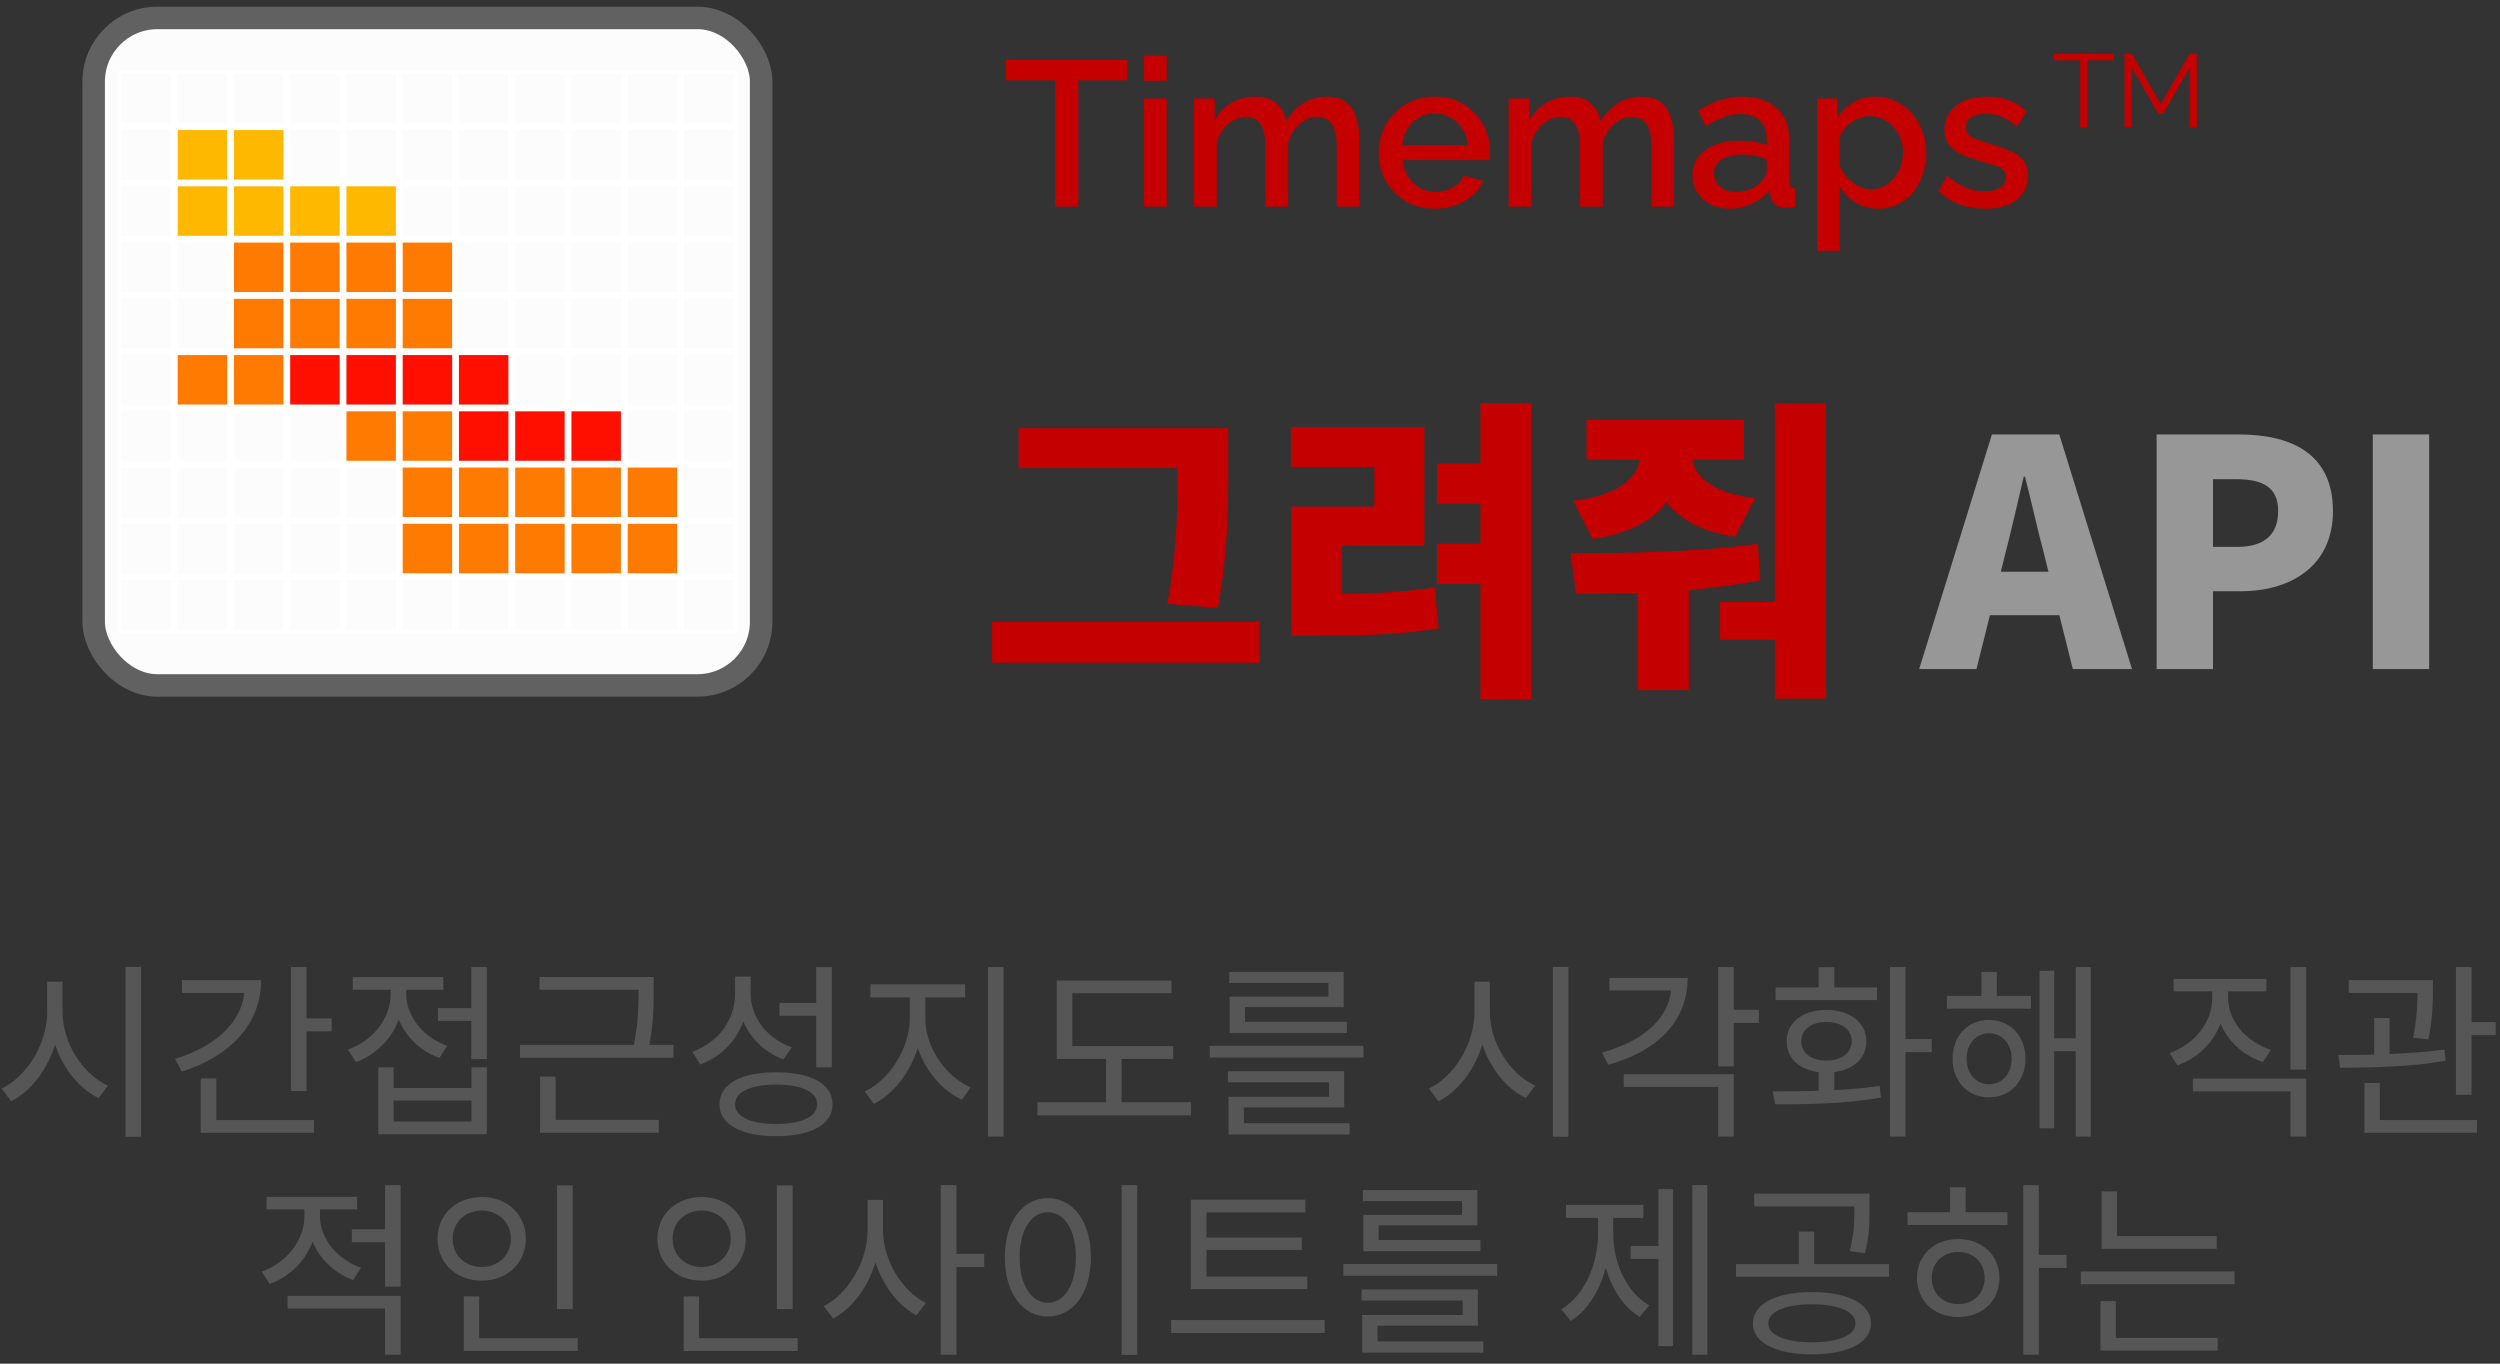 <svg width="275" height="150" viewBox="0 0 275 150" fill="none" xmlns="http://www.w3.org/2000/svg">
<rect x="0" y="0" width="275" height="150" fill="#333333" stroke="none"/>
<path d="M112.042 47.1V51.498H132.442V47.1H112.042ZM109.132 68.4V72.903H138.538V68.4H109.132ZM129.533 47.1V51.291C129.533 55.897 129.533 60.4 128.39 66.426L133.966 66.876C135.109 60.4 135.109 56.07 135.109 51.291V47.1H129.533ZM162.849 44.329V76.955H168.425V44.329H162.849ZM158.069 50.979V55.412H163.611V50.979H158.069ZM142.033 65.353V69.924H144.7C149.514 69.924 153.671 69.855 158.243 69.128L157.827 64.625C153.29 65.283 149.376 65.353 144.7 65.353H142.033ZM141.999 46.961V51.36H151.177V55.724H142.033V66.357H147.575V60.053H156.684V46.961H141.999ZM158.069 59.811V64.244H163.611V59.811H158.069ZM180.407 48.312V50.044C180.407 52.156 178.606 54.408 173.064 55.1L175.177 59.291C182.138 58.287 184.944 54.546 184.944 50.044V48.312H180.407ZM181.653 48.312V50.044C181.653 54.373 184.286 58.079 190.867 59.049L193.049 54.823C187.888 54.165 186.121 52.053 186.121 50.044V48.312H181.653ZM174.519 46.199V50.563H191.836V46.199H174.519ZM180.164 62.789V75.916H185.775V62.789H180.164ZM195.231 44.363V76.851H200.842V44.363H195.231ZM173.376 65.318C179.09 65.318 186.606 65.214 193.637 63.828L193.36 59.811C186.468 60.781 178.502 60.85 172.752 60.85L173.376 65.318ZM189.204 66.218V70.375H196.235V66.218H189.204Z" fill="#C50000"/>
<path d="M211.109 73.596H217.412L220.634 60.711C221.292 58.148 221.984 55.135 222.608 52.433H222.746C223.439 55.066 224.097 58.148 224.79 60.711L228.011 73.596H234.522L226.522 47.792H219.11L211.109 73.596ZM216.547 67.673H229.015V62.893H216.547V67.673ZM237.229 73.596H243.429V65.041H246.442C251.915 65.041 256.625 62.339 256.625 56.209C256.625 49.836 251.949 47.792 246.304 47.792H237.229V73.596ZM243.429 60.157V52.711H245.957C248.936 52.711 250.599 53.611 250.599 56.209C250.599 58.737 249.144 60.157 246.131 60.157H243.429ZM261.007 73.596H267.207V47.792H261.007V73.596Z" fill="#979797"/>
<path d="M123.987 8.837H118.619V22.734H116.049V8.837H110.658V6.585H123.987V8.837ZM125.834 22.734V10.838H128.336V22.734H125.834ZM125.834 8.882V6.13H128.336V8.882H125.834ZM149.539 22.734H147.037V16.07C147.037 14.963 146.855 14.152 146.491 13.636C146.127 13.12 145.596 12.863 144.899 12.863C144.201 12.863 143.549 13.128 142.943 13.659C142.351 14.174 141.934 14.849 141.692 15.683V22.734H139.19V16.07C139.19 14.963 139.008 14.152 138.644 13.636C138.28 13.12 137.757 12.863 137.074 12.863C136.377 12.863 135.725 13.12 135.118 13.636C134.527 14.152 134.102 14.826 133.845 15.66V22.734H131.343V10.838H133.617V13.227C134.087 12.393 134.701 11.756 135.46 11.316C136.233 10.861 137.112 10.634 138.098 10.634C139.084 10.634 139.857 10.891 140.418 11.407C140.994 11.922 141.351 12.567 141.487 13.34C142.003 12.461 142.632 11.794 143.375 11.339C144.133 10.869 144.997 10.634 145.968 10.634C146.665 10.634 147.249 10.762 147.719 11.02C148.189 11.278 148.553 11.634 148.811 12.089C149.069 12.529 149.251 13.045 149.357 13.636C149.478 14.212 149.539 14.826 149.539 15.478V22.734ZM157.812 22.962C156.887 22.962 156.046 22.802 155.288 22.484C154.545 22.15 153.9 21.703 153.354 21.142C152.809 20.566 152.384 19.914 152.081 19.186C151.793 18.443 151.649 17.654 151.649 16.82C151.649 15.698 151.906 14.675 152.422 13.75C152.937 12.81 153.658 12.059 154.583 11.498C155.508 10.922 156.592 10.634 157.835 10.634C159.079 10.634 160.148 10.922 161.042 11.498C161.952 12.059 162.657 12.802 163.158 13.727C163.658 14.652 163.908 15.645 163.908 16.707C163.908 16.889 163.901 17.063 163.885 17.23C163.87 17.381 163.855 17.51 163.84 17.616H154.31C154.355 18.314 154.545 18.928 154.878 19.459C155.227 19.974 155.667 20.384 156.198 20.687C156.728 20.975 157.297 21.119 157.903 21.119C158.571 21.119 159.2 20.952 159.791 20.619C160.398 20.285 160.807 19.845 161.02 19.299L163.158 19.914C162.9 20.49 162.506 21.013 161.975 21.483C161.459 21.938 160.845 22.302 160.132 22.575C159.42 22.833 158.646 22.962 157.812 22.962ZM154.241 15.956H161.429C161.383 15.274 161.186 14.675 160.838 14.159C160.504 13.628 160.072 13.219 159.541 12.931C159.026 12.628 158.449 12.476 157.812 12.476C157.191 12.476 156.615 12.628 156.084 12.931C155.568 13.219 155.144 13.628 154.81 14.159C154.477 14.675 154.287 15.274 154.241 15.956ZM184.145 22.734H181.643V16.07C181.643 14.963 181.461 14.152 181.097 13.636C180.733 13.12 180.203 12.863 179.505 12.863C178.808 12.863 178.156 13.128 177.549 13.659C176.958 14.174 176.541 14.849 176.298 15.683V22.734H173.796V16.07C173.796 14.963 173.614 14.152 173.25 13.636C172.886 13.12 172.363 12.863 171.681 12.863C170.983 12.863 170.331 13.12 169.725 13.636C169.133 14.152 168.709 14.826 168.451 15.66V22.734H165.949V10.838H168.223V13.227C168.694 12.393 169.308 11.756 170.066 11.316C170.839 10.861 171.719 10.634 172.704 10.634C173.69 10.634 174.463 10.891 175.024 11.407C175.6 11.922 175.957 12.567 176.093 13.34C176.609 12.461 177.238 11.794 177.981 11.339C178.739 10.869 179.604 10.634 180.574 10.634C181.272 10.634 181.855 10.762 182.325 11.02C182.796 11.278 183.159 11.634 183.417 12.089C183.675 12.529 183.857 13.045 183.963 13.636C184.084 14.212 184.145 14.826 184.145 15.478V22.734ZM186.164 19.254C186.164 18.496 186.376 17.836 186.801 17.275C187.24 16.699 187.839 16.259 188.598 15.956C189.356 15.637 190.235 15.478 191.236 15.478C191.767 15.478 192.305 15.516 192.851 15.592C193.412 15.668 193.905 15.789 194.329 15.956V15.205C194.329 14.371 194.079 13.719 193.579 13.249C193.078 12.779 192.358 12.544 191.418 12.544C190.751 12.544 190.122 12.665 189.53 12.908C188.939 13.136 188.309 13.462 187.642 13.886L186.801 12.203C187.589 11.672 188.378 11.278 189.166 11.02C189.97 10.762 190.811 10.634 191.691 10.634C193.283 10.634 194.534 11.058 195.444 11.907C196.369 12.741 196.831 13.932 196.831 15.478V19.914C196.831 20.202 196.877 20.406 196.968 20.528C197.074 20.649 197.248 20.717 197.491 20.732V22.734C197.263 22.779 197.059 22.81 196.877 22.825C196.695 22.84 196.543 22.848 196.422 22.848C195.891 22.848 195.489 22.719 195.216 22.461C194.943 22.203 194.784 21.9 194.739 21.551L194.671 20.869C194.155 21.536 193.495 22.052 192.692 22.416C191.888 22.779 191.077 22.962 190.258 22.962C189.469 22.962 188.764 22.802 188.143 22.484C187.521 22.15 187.036 21.703 186.687 21.142C186.338 20.581 186.164 19.951 186.164 19.254ZM193.738 19.982C193.92 19.785 194.064 19.588 194.17 19.39C194.276 19.193 194.329 19.019 194.329 18.867V17.503C193.905 17.336 193.457 17.215 192.987 17.139C192.517 17.048 192.055 17.002 191.6 17.002C190.69 17.002 189.947 17.184 189.371 17.548C188.81 17.912 188.529 18.412 188.529 19.049C188.529 19.398 188.62 19.732 188.802 20.05C188.999 20.369 189.272 20.626 189.621 20.823C189.985 21.02 190.432 21.119 190.963 21.119C191.509 21.119 192.032 21.013 192.532 20.801C193.033 20.588 193.435 20.315 193.738 19.982ZM206.622 22.962C205.667 22.962 204.825 22.734 204.097 22.279C203.369 21.824 202.793 21.233 202.369 20.505V27.579H199.867V10.838H202.073V12.976C202.528 12.264 203.119 11.695 203.847 11.271C204.575 10.846 205.386 10.634 206.281 10.634C207.1 10.634 207.85 10.8 208.533 11.134C209.215 11.452 209.806 11.9 210.307 12.476C210.807 13.052 211.194 13.712 211.467 14.455C211.755 15.183 211.899 15.956 211.899 16.775C211.899 17.912 211.671 18.951 211.217 19.891C210.777 20.831 210.155 21.582 209.351 22.143C208.563 22.689 207.653 22.962 206.622 22.962ZM205.803 20.823C206.334 20.823 206.812 20.71 207.236 20.482C207.676 20.255 208.047 19.951 208.351 19.572C208.669 19.193 208.912 18.761 209.078 18.276C209.245 17.791 209.329 17.29 209.329 16.775C209.329 16.229 209.238 15.713 209.056 15.228C208.874 14.743 208.608 14.318 208.26 13.954C207.926 13.591 207.532 13.302 207.077 13.09C206.637 12.878 206.152 12.772 205.621 12.772C205.303 12.772 204.969 12.832 204.62 12.954C204.272 13.075 203.946 13.242 203.642 13.454C203.339 13.666 203.074 13.916 202.846 14.205C202.619 14.493 202.46 14.796 202.369 15.114V18.23C202.581 18.716 202.861 19.155 203.21 19.55C203.559 19.929 203.961 20.24 204.416 20.482C204.871 20.71 205.333 20.823 205.803 20.823ZM218.38 22.962C217.379 22.962 216.431 22.802 215.536 22.484C214.642 22.15 213.876 21.657 213.239 21.005L214.172 19.322C214.854 19.929 215.536 20.369 216.219 20.642C216.916 20.914 217.606 21.051 218.289 21.051C218.986 21.051 219.555 20.922 219.995 20.664C220.434 20.391 220.654 19.997 220.654 19.482C220.654 19.102 220.54 18.822 220.313 18.64C220.085 18.458 219.752 18.299 219.312 18.162C218.888 18.026 218.372 17.874 217.765 17.707C216.916 17.45 216.204 17.184 215.627 16.911C215.051 16.623 214.619 16.274 214.331 15.865C214.043 15.456 213.899 14.932 213.899 14.296C213.899 13.522 214.096 12.863 214.49 12.317C214.884 11.771 215.43 11.354 216.128 11.066C216.841 10.778 217.659 10.634 218.584 10.634C219.449 10.634 220.245 10.77 220.973 11.043C221.716 11.301 222.368 11.71 222.929 12.271L221.86 13.932C221.329 13.446 220.783 13.09 220.222 12.863C219.676 12.635 219.085 12.521 218.448 12.521C218.084 12.521 217.735 12.567 217.402 12.658C217.068 12.734 216.787 12.885 216.56 13.113C216.348 13.325 216.242 13.628 216.242 14.023C216.242 14.341 216.333 14.599 216.515 14.796C216.696 14.993 216.969 15.16 217.333 15.296C217.697 15.433 218.145 15.585 218.675 15.751C219.6 16.024 220.389 16.297 221.041 16.57C221.693 16.828 222.193 17.169 222.542 17.594C222.906 18.003 223.088 18.572 223.088 19.299C223.088 20.452 222.656 21.354 221.791 22.006C220.942 22.643 219.805 22.962 218.38 22.962Z" fill="#C50000"/>
<path d="M232.492 6.639H229.615V14.008H228.819V6.639H225.942V5.934H232.492V6.639ZM240.855 14.008V7.435L237.933 12.541H237.432L234.498 7.435V14.008H233.702V5.934H234.521L237.671 11.461L240.844 5.934H241.651V14.008H240.855Z" fill="#C50000"/>
<path d="M5.189 107.983V111.324C5.189 114.851 2.941 118.419 0.177 119.739L1.229 121.142C4.282 119.595 6.592 115.614 6.592 111.324V107.983H5.189ZM5.478 107.983V111.324C5.478 115.47 7.808 119.306 10.84 120.791L11.872 119.43C9.108 118.151 6.88 114.727 6.88 111.324V107.983H5.478ZM13.81 106.354V125.04H15.522V106.354H13.81ZM32 106.374V120.007H33.712V106.374H32ZM33.176 112.026V113.449H36.476V112.026H33.176ZM26.906 107.818V108.561C26.906 112.149 23.956 115.037 19.254 116.481L19.996 117.883C25.338 116.171 28.721 112.644 28.721 107.818H26.906ZM20.017 107.818V109.221H27.772V107.818H20.017ZM22.079 123.204V124.607H34.537V123.204H22.079ZM22.079 118.626V123.761H23.791V118.626H22.079ZM48.168 110.891V112.294H52.314V110.891H48.168ZM51.84 106.374V116.501H53.551V106.374H51.84ZM41.61 117.409V124.772H53.551V117.409H51.86V119.677H43.301V117.409H41.61ZM43.301 121.059H51.86V123.369H43.301V121.059ZM42.971 107.839V109.365C42.971 112.005 41.053 114.48 38.268 115.449L39.155 116.831C42.27 115.676 44.373 112.747 44.373 109.365V107.839H42.971ZM43.301 107.839V109.344C43.301 112.479 45.301 115.284 48.333 116.377L49.2 115.037C46.498 114.088 44.683 111.757 44.683 109.344V107.839H43.301ZM38.805 107.488V108.87H48.767V107.488H38.805ZM59.346 107.467V108.87H71.246V107.467H59.346ZM57.2 114.934V116.357H74.092V114.934H57.2ZM70.236 107.467V108.932C70.236 110.602 70.236 112.582 69.637 115.346L71.308 115.532C71.906 112.686 71.906 110.644 71.906 108.932V107.467H70.236ZM59.407 123.184V124.607H72.463V123.184H59.407ZM59.407 118.419V123.39H61.119V118.419H59.407ZM80.856 107.426V109.344C80.856 112.191 78.999 114.686 76.153 115.697L77.04 117.099C80.237 115.903 82.279 112.954 82.279 109.344V107.426H80.856ZM81.165 107.426V109.282C81.165 112.665 83.166 115.408 86.177 116.542L87.105 115.202C84.383 114.253 82.568 111.922 82.568 109.282V107.426H81.165ZM89.786 106.374V117.409H91.498V106.374H89.786ZM85.373 117.945C81.516 117.945 79.144 119.244 79.144 121.472C79.144 123.699 81.516 124.978 85.373 124.978C89.209 124.978 91.581 123.699 91.581 121.472C91.581 119.244 89.209 117.945 85.373 117.945ZM85.373 119.306C88.178 119.306 89.889 120.111 89.889 121.472C89.889 122.833 88.178 123.637 85.373 123.637C82.568 123.637 80.856 122.833 80.856 121.472C80.856 120.111 82.568 119.306 85.373 119.306ZM85.744 110.314V111.737H90.158V110.314H85.744ZM100.077 109.035V112.067C100.077 115.284 97.829 118.791 95.127 120.069L96.117 121.431C99.087 119.966 101.459 116.006 101.459 112.067V109.035H100.077ZM100.407 109.035V112.067C100.407 115.944 102.799 119.574 105.81 120.977L106.78 119.616C104.037 118.44 101.789 115.222 101.789 112.067V109.035H100.407ZM95.745 108.272V109.716H106.161V108.272H95.745ZM108.677 106.374V125.019H110.389V106.374H108.677ZM116.245 115.078V116.481H129.053V115.078H116.245ZM114.121 121.245V122.689H131.013V121.245H114.121ZM121.669 115.676V121.822H123.381V115.676H121.669ZM116.245 107.859V115.697H117.957V109.262H128.868V107.859H116.245ZM133.073 115.037V116.336H149.986V115.037H133.073ZM135.074 117.842V119.059H146.191V120.647H135.136V124.009H136.827V121.822H147.862V117.842H135.074ZM135.136 123.555V124.792H148.46V123.555H135.136ZM135.218 106.911V108.127H146.129V109.633H135.26V112.809H136.951V110.788H147.8V106.911H135.218ZM135.26 112.397V113.634H148.15V112.397H135.26ZM162.193 107.983V111.324C162.193 114.851 159.945 118.419 157.181 119.739L158.233 121.142C161.285 119.595 163.595 115.614 163.595 111.324V107.983H162.193ZM162.482 107.983V111.324C162.482 115.47 164.812 119.306 167.844 120.791L168.875 119.43C166.112 118.151 163.884 114.727 163.884 111.324V107.983H162.482ZM170.814 106.354V125.04H172.526V106.354H170.814ZM189.004 106.374V117.306H190.716V106.374H189.004ZM190.241 111.077V112.521H193.479V111.077H190.241ZM183.848 107.571V108.313C183.848 111.757 181.043 114.459 176.216 115.779L176.918 117.12C182.363 115.635 185.642 112.273 185.642 107.571H183.848ZM177.041 107.571V108.952H184.796V107.571H177.041ZM178.609 118.172V119.554H189.004V125.019H190.716V118.172H178.609ZM200.057 117.491V120.523H201.769V117.491H200.057ZM207.895 106.374V125.019H209.607V106.374H207.895ZM209.05 114.294V115.738H212.494V114.294H209.05ZM195.252 121.472C198.51 121.472 202.883 121.451 206.905 120.729L206.76 119.451C202.903 120.007 198.345 120.049 195.004 120.049L195.252 121.472ZM195.313 108.622V110.004H206.472V108.622H195.313ZM200.903 111.097C198.304 111.097 196.53 112.459 196.53 114.542C196.53 116.646 198.304 117.986 200.903 117.986C203.502 117.986 205.296 116.646 205.296 114.542C205.296 112.459 203.502 111.097 200.903 111.097ZM200.903 112.417C202.573 112.417 203.687 113.263 203.687 114.542C203.687 115.821 202.573 116.666 200.903 116.666C199.232 116.666 198.139 115.821 198.139 114.542C198.139 113.263 199.232 112.417 200.903 112.417ZM200.057 106.395V109.551H201.769V106.395H200.057ZM214.163 109.551V110.953H223.403V109.551H214.163ZM218.783 112.191C216.473 112.191 214.782 113.944 214.782 116.46C214.782 118.956 216.473 120.709 218.783 120.709C221.114 120.709 222.805 118.956 222.805 116.46C222.805 113.944 221.114 112.191 218.783 112.191ZM218.783 113.655C220.227 113.655 221.279 114.81 221.279 116.46C221.279 118.11 220.227 119.265 218.783 119.265C217.36 119.265 216.329 118.11 216.329 116.46C216.329 114.81 217.36 113.655 218.783 113.655ZM228.332 106.374V125.019H229.982V106.374H228.332ZM225.362 114.212V115.635H228.889V114.212H225.362ZM224.352 106.787V124.112H225.961V106.787H224.352ZM217.958 106.911V110.417H219.649V106.911H217.958ZM243.344 108.292V109.777C243.344 112.417 241.447 114.851 238.642 115.841L239.529 117.182C242.664 116.068 244.768 113.201 244.768 109.777V108.292H243.344ZM243.674 108.292V109.777C243.674 113.036 245.819 115.779 248.913 116.831L249.8 115.491C247.036 114.562 245.098 112.294 245.098 109.777V108.292H243.674ZM251.945 106.374V117.656H253.678V106.374H251.945ZM241.22 118.646V120.049H251.945V125.019H253.678V118.646H241.22ZM239.096 107.674V109.056H249.305V107.674H239.096ZM258.358 107.818V109.221H266.608V107.818H258.358ZM261.163 111.984V116.646H262.854V111.984H261.163ZM265.927 107.818V108.808C265.927 110.004 265.927 111.696 265.453 114.15L267.123 114.336C267.618 111.881 267.618 110.025 267.618 108.808V107.818H265.927ZM270.155 106.374V120.42H271.867V106.374H270.155ZM271.083 112.438V113.861H274.528V112.438H271.083ZM260.09 123.204V124.607H272.465V123.204H260.09ZM260.09 119.121V123.637H261.782V119.121H260.09ZM257.409 117.45C260.688 117.45 265.143 117.367 269.021 116.687L268.897 115.449C265.123 115.965 260.544 116.047 257.223 116.047L257.409 117.45ZM33.484 132.272V133.777C33.484 136.417 31.566 138.892 28.782 139.882L29.669 141.244C32.783 140.089 34.887 137.181 34.887 133.777V132.272H33.484ZM33.814 132.272V133.777C33.814 136.892 35.815 139.697 38.847 140.811L39.713 139.449C37.011 138.501 35.196 136.17 35.196 133.777V132.272H33.814ZM38.702 135.221V136.644H42.848V135.221H38.702ZM29.318 131.653V133.035H39.28V131.653H29.318ZM31.628 142.543V143.946H42.353V149.019H44.065V142.543H31.628ZM42.353 130.374V141.532H44.065V130.374H42.353ZM61.264 130.395V144.007H62.997V130.395H61.264ZM51.014 147.204V148.607H63.554V147.204H51.014ZM51.014 142.605V147.679H52.705V142.605H51.014ZM52.994 131.674C50.209 131.674 48.126 133.571 48.126 136.273C48.126 138.954 50.209 140.872 52.994 140.872C55.778 140.872 57.841 138.954 57.841 136.273C57.841 133.571 55.778 131.674 52.994 131.674ZM52.994 133.159C54.809 133.159 56.191 134.437 56.191 136.273C56.191 138.088 54.809 139.367 52.994 139.367C51.179 139.367 49.797 138.088 49.797 136.273C49.797 134.437 51.179 133.159 52.994 133.159ZM85.454 130.395V144.007H87.187V130.395H85.454ZM75.204 147.204V148.607H87.744V147.204H75.204ZM75.204 142.605V147.679H76.895V142.605H75.204ZM77.184 131.674C74.4 131.674 72.316 133.571 72.316 136.273C72.316 138.954 74.4 140.872 77.184 140.872C79.968 140.872 82.031 138.954 82.031 136.273C82.031 133.571 79.968 131.674 77.184 131.674ZM77.184 133.159C78.999 133.159 80.381 134.437 80.381 136.273C80.381 138.088 78.999 139.367 77.184 139.367C75.369 139.367 73.987 138.088 73.987 136.273C73.987 134.437 75.369 133.159 77.184 133.159ZM95.435 131.983V135.324C95.435 138.727 93.311 142.316 90.609 143.677L91.661 145.039C94.61 143.471 96.838 139.449 96.838 135.324V131.983H95.435ZM95.745 131.983V135.324C95.745 139.326 97.91 143.141 100.798 144.688L101.85 143.327C99.21 142.007 97.127 138.604 97.127 135.324V131.983H95.745ZM103.479 130.374V149.019H105.212V130.374H103.479ZM104.799 137.923V139.367H108.264V137.923H104.799ZM123.381 130.354V149.04H125.093V130.354H123.381ZM115.254 131.797C112.511 131.797 110.531 134.334 110.531 138.294C110.531 142.275 112.511 144.812 115.254 144.812C118.018 144.812 119.998 142.275 119.998 138.294C119.998 134.334 118.018 131.797 115.254 131.797ZM115.254 133.344C117.09 133.344 118.348 135.283 118.348 138.294C118.348 141.326 117.09 143.306 115.254 143.306C113.439 143.306 112.161 141.326 112.161 138.294C112.161 135.283 113.439 133.344 115.254 133.344ZM130.99 140.419V141.801H143.798V140.419H130.99ZM128.824 145.204V146.627H145.716V145.204H128.824ZM130.99 131.962V140.852H132.722V133.365H143.592V131.962H130.99ZM132.165 136.129V137.49H143.2V136.129H132.165ZM147.777 139.037V140.336H164.689V139.037H147.777ZM149.777 141.842V143.059H160.894V144.647H149.839V148.009H151.531V145.822H162.565V141.842H149.777ZM149.839 147.555V148.792H163.163V147.555H149.839ZM149.922 130.911V132.127H160.832V133.633H149.963V136.809H151.654V134.788H162.503V130.911H149.922ZM149.963 136.397V137.634H162.854V136.397H149.963ZM186.157 130.374V149.019H187.807V130.374H186.157ZM179.371 137.057V138.48H182.939V137.057H179.371ZM182.424 130.807V148.071H184.033V130.807H182.424ZM175.783 133.262V135.634C175.783 139.057 174.339 142.461 171.74 144.028L172.792 145.307C175.535 143.574 177.103 139.717 177.103 135.634V133.262H175.783ZM176.133 133.262V135.634C176.133 139.532 177.639 143.203 180.361 144.853L181.413 143.595C178.856 142.11 177.453 138.872 177.453 135.634V133.262H176.133ZM172.256 132.54V133.963H180.774V132.54H172.256ZM199.314 142.131C195.333 142.131 192.817 143.43 192.817 145.575C192.817 147.699 195.333 148.978 199.314 148.978C203.274 148.978 205.811 147.699 205.811 145.575C205.811 143.43 203.274 142.131 199.314 142.131ZM199.314 143.471C202.243 143.471 204.099 144.276 204.099 145.575C204.099 146.854 202.243 147.658 199.314 147.658C196.385 147.658 194.508 146.854 194.508 145.575C194.508 144.276 196.385 143.471 199.314 143.471ZM192.962 131.302V132.705H204.965V131.302H192.962ZM190.961 139.057V140.439H207.791V139.057H190.961ZM197.87 135.469V139.449H199.562V135.469H197.87ZM203.975 131.302V132.891C203.975 134.355 203.975 135.716 203.46 137.634L205.151 137.841C205.646 135.902 205.646 134.396 205.646 132.891V131.302H203.975ZM222.557 130.374V149.019H224.269V130.374H222.557ZM223.856 138.026V139.47H227.321V138.026H223.856ZM209.831 133.344V134.747H220.824V133.344H209.831ZM215.4 136.294C212.781 136.294 210.862 138.067 210.862 140.584C210.862 143.1 212.781 144.874 215.4 144.874C218.04 144.874 219.937 143.1 219.937 140.584C219.937 138.067 218.04 136.294 215.4 136.294ZM215.4 137.717C217.091 137.717 218.308 138.892 218.308 140.584C218.308 142.254 217.091 143.451 215.4 143.451C213.709 143.451 212.492 142.254 212.492 140.584C212.492 138.892 213.709 137.717 215.4 137.717ZM214.513 130.601V133.984H216.225V130.601H214.513ZM231.176 135.964V137.366H243.84V135.964H231.176ZM228.887 139.862V141.264H245.8V139.862H228.887ZM231.176 131.055V136.665H232.868V131.055H231.176ZM231.053 147.163V148.566H243.943V147.163H231.053ZM231.053 143.121V147.534H232.744V143.121H231.053Z" fill="#565656"/>
<rect x="10.303" y="1.972" width="73.425" height="73.425" rx="7.013" fill="#FCFCFC" stroke="#616161" stroke-width="2.475"/>
<rect x="13.172" y="7.934" width="5.814" height="5.814" stroke="white" stroke-width="0.373"/>
<rect x="13.172" y="14.121" width="5.814" height="5.814" stroke="white" stroke-width="0.373"/>
<rect x="13.172" y="20.308" width="5.814" height="5.814" stroke="white" stroke-width="0.373"/>
<rect x="13.172" y="26.496" width="5.814" height="5.814" stroke="white" stroke-width="0.373"/>
<rect x="13.172" y="32.683" width="5.814" height="5.814" stroke="white" stroke-width="0.373"/>
<rect x="13.172" y="38.871" width="5.814" height="5.814" stroke="white" stroke-width="0.373"/>
<rect x="13.172" y="45.058" width="5.814" height="5.814" stroke="white" stroke-width="0.373"/>
<rect x="13.172" y="51.245" width="5.814" height="5.814" stroke="white" stroke-width="0.373"/>
<rect x="13.172" y="57.433" width="5.814" height="5.814" stroke="white" stroke-width="0.373"/>
<rect x="13.172" y="63.62" width="5.814" height="5.814" stroke="white" stroke-width="0.373"/>
<rect x="19.359" y="7.934" width="5.814" height="5.814" stroke="white" stroke-width="0.373"/>
<rect x="19.359" y="14.121" width="5.814" height="5.814" fill="#FFB800" stroke="white" stroke-width="0.373"/>
<rect x="19.359" y="20.308" width="5.814" height="5.814" fill="#FFB800" stroke="white" stroke-width="0.373"/>
<rect x="19.359" y="26.496" width="5.814" height="5.814" stroke="white" stroke-width="0.373"/>
<rect x="19.359" y="32.683" width="5.814" height="5.814" stroke="white" stroke-width="0.373"/>
<rect x="19.359" y="38.871" width="5.814" height="5.814" fill="#FF7A00" stroke="white" stroke-width="0.373"/>
<rect x="19.359" y="45.058" width="5.814" height="5.814" stroke="white" stroke-width="0.373"/>
<rect x="19.359" y="51.245" width="5.814" height="5.814" stroke="white" stroke-width="0.373"/>
<rect x="19.359" y="57.433" width="5.814" height="5.814" stroke="white" stroke-width="0.373"/>
<rect x="19.359" y="63.62" width="5.814" height="5.814" stroke="white" stroke-width="0.373"/>
<rect x="25.546" y="7.934" width="5.814" height="5.814" stroke="white" stroke-width="0.373"/>
<rect x="25.546" y="14.121" width="5.814" height="5.814" fill="#FFB800" stroke="white" stroke-width="0.373"/>
<rect x="25.546" y="20.308" width="5.814" height="5.814" fill="#FFB800" stroke="white" stroke-width="0.373"/>
<rect x="25.546" y="26.496" width="5.814" height="5.814" fill="#FF7A00" stroke="white" stroke-width="0.373"/>
<rect x="25.546" y="32.683" width="5.814" height="5.814" fill="#FF7A00" stroke="white" stroke-width="0.373"/>
<rect x="25.546" y="38.871" width="5.814" height="5.814" fill="#FF7A00" stroke="white" stroke-width="0.373"/>
<rect x="25.546" y="45.058" width="5.814" height="5.814" stroke="white" stroke-width="0.373"/>
<rect x="25.546" y="51.245" width="5.814" height="5.814" stroke="white" stroke-width="0.373"/>
<rect x="25.546" y="57.433" width="5.814" height="5.814" stroke="white" stroke-width="0.373"/>
<rect x="25.546" y="63.62" width="5.814" height="5.814" stroke="white" stroke-width="0.373"/>
<rect x="31.734" y="7.934" width="5.814" height="5.814" stroke="white" stroke-width="0.373"/>
<rect x="31.734" y="14.121" width="5.814" height="5.814" stroke="white" stroke-width="0.373"/>
<rect x="31.734" y="20.308" width="5.814" height="5.814" fill="#FFB800" stroke="white" stroke-width="0.373"/>
<rect x="31.734" y="26.496" width="5.814" height="5.814" fill="#FF7A00" stroke="white" stroke-width="0.373"/>
<rect x="31.734" y="32.683" width="5.814" height="5.814" fill="#FF7A00" stroke="white" stroke-width="0.373"/>
<rect x="31.734" y="38.871" width="5.814" height="5.814" fill="#FF0F00" stroke="white" stroke-width="0.373"/>
<rect x="31.734" y="45.058" width="5.814" height="5.814" stroke="white" stroke-width="0.373"/>
<rect x="31.734" y="51.245" width="5.814" height="5.814" stroke="white" stroke-width="0.373"/>
<rect x="31.734" y="57.433" width="5.814" height="5.814" stroke="white" stroke-width="0.373"/>
<rect x="31.734" y="63.62" width="5.814" height="5.814" stroke="white" stroke-width="0.373"/>
<rect x="37.921" y="7.934" width="5.814" height="5.814" stroke="white" stroke-width="0.373"/>
<rect x="37.921" y="14.121" width="5.814" height="5.814" stroke="white" stroke-width="0.373"/>
<rect x="37.921" y="20.308" width="5.814" height="5.814" fill="#FFB800" stroke="white" stroke-width="0.373"/>
<rect x="37.921" y="26.496" width="5.814" height="5.814" fill="#FF7A00" stroke="white" stroke-width="0.373"/>
<rect x="37.921" y="32.683" width="5.814" height="5.814" fill="#FF7A00" stroke="white" stroke-width="0.373"/>
<rect x="37.921" y="38.871" width="5.814" height="5.814" fill="#FF0F00" stroke="white" stroke-width="0.373"/>
<rect x="37.921" y="45.058" width="5.814" height="5.814" fill="#FF7A00" stroke="white" stroke-width="0.373"/>
<rect x="37.921" y="51.245" width="5.814" height="5.814" stroke="white" stroke-width="0.373"/>
<rect x="37.921" y="57.433" width="5.814" height="5.814" stroke="white" stroke-width="0.373"/>
<rect x="37.921" y="63.62" width="5.814" height="5.814" stroke="white" stroke-width="0.373"/>
<rect x="44.109" y="7.934" width="5.814" height="5.814" stroke="white" stroke-width="0.373"/>
<rect x="44.109" y="14.121" width="5.814" height="5.814" stroke="white" stroke-width="0.373"/>
<rect x="44.109" y="20.308" width="5.814" height="5.814" stroke="white" stroke-width="0.373"/>
<rect x="44.109" y="26.496" width="5.814" height="5.814" fill="#FF7A00" stroke="white" stroke-width="0.373"/>
<rect x="44.109" y="32.683" width="5.814" height="5.814" fill="#FF7A00" stroke="white" stroke-width="0.373"/>
<rect x="44.109" y="38.871" width="5.814" height="5.814" fill="#FF0F00" stroke="white" stroke-width="0.373"/>
<rect x="44.109" y="45.058" width="5.814" height="5.814" fill="#FF7A00" stroke="white" stroke-width="0.373"/>
<rect x="44.109" y="51.245" width="5.814" height="5.814" fill="#FF7A00" stroke="white" stroke-width="0.373"/>
<rect x="44.109" y="57.433" width="5.814" height="5.814" fill="#FF7A00" stroke="white" stroke-width="0.373"/>
<rect x="44.109" y="63.62" width="5.814" height="5.814" stroke="white" stroke-width="0.373"/>
<rect x="50.296" y="7.934" width="5.814" height="5.814" stroke="white" stroke-width="0.373"/>
<rect x="50.296" y="14.121" width="5.814" height="5.814" stroke="white" stroke-width="0.373"/>
<rect x="50.296" y="20.308" width="5.814" height="5.814" stroke="white" stroke-width="0.373"/>
<rect x="50.296" y="26.496" width="5.814" height="5.814" stroke="white" stroke-width="0.373"/>
<rect x="50.296" y="32.683" width="5.814" height="5.814" stroke="white" stroke-width="0.373"/>
<rect x="50.296" y="38.871" width="5.814" height="5.814" fill="#FF0F00" stroke="white" stroke-width="0.373"/>
<rect x="50.296" y="45.058" width="5.814" height="5.814" fill="#FF0F00" stroke="white" stroke-width="0.373"/>
<rect x="50.296" y="51.245" width="5.814" height="5.814" fill="#FF7A00" stroke="white" stroke-width="0.373"/>
<rect x="50.296" y="57.433" width="5.814" height="5.814" fill="#FF7A00" stroke="white" stroke-width="0.373"/>
<rect x="50.296" y="63.62" width="5.814" height="5.814" stroke="white" stroke-width="0.373"/>
<rect x="56.484" y="7.934" width="5.814" height="5.814" stroke="white" stroke-width="0.373"/>
<rect x="56.484" y="14.121" width="5.814" height="5.814" stroke="white" stroke-width="0.373"/>
<rect x="56.484" y="20.308" width="5.814" height="5.814" stroke="white" stroke-width="0.373"/>
<rect x="56.484" y="26.496" width="5.814" height="5.814" stroke="white" stroke-width="0.373"/>
<rect x="56.484" y="32.683" width="5.814" height="5.814" stroke="white" stroke-width="0.373"/>
<rect x="56.484" y="38.871" width="5.814" height="5.814" stroke="white" stroke-width="0.373"/>
<rect x="56.484" y="45.058" width="5.814" height="5.814" fill="#FF0F00" stroke="white" stroke-width="0.373"/>
<rect x="56.484" y="51.245" width="5.814" height="5.814" fill="#FF7A00" stroke="white" stroke-width="0.373"/>
<rect x="56.484" y="57.433" width="5.814" height="5.814" fill="#FF7A00" stroke="white" stroke-width="0.373"/>
<rect x="56.484" y="63.62" width="5.814" height="5.814" stroke="white" stroke-width="0.373"/>
<rect x="62.671" y="7.934" width="5.814" height="5.814" stroke="white" stroke-width="0.373"/>
<rect x="62.671" y="14.121" width="5.814" height="5.814" stroke="white" stroke-width="0.373"/>
<rect x="62.671" y="20.308" width="5.814" height="5.814" stroke="white" stroke-width="0.373"/>
<rect x="62.671" y="26.496" width="5.814" height="5.814" stroke="white" stroke-width="0.373"/>
<rect x="62.671" y="32.683" width="5.814" height="5.814" stroke="white" stroke-width="0.373"/>
<rect x="62.671" y="38.871" width="5.814" height="5.814" stroke="white" stroke-width="0.373"/>
<rect x="62.671" y="45.058" width="5.814" height="5.814" fill="#FF0F00" stroke="white" stroke-width="0.373"/>
<rect x="62.671" y="51.245" width="5.814" height="5.814" fill="#FF7A00" stroke="white" stroke-width="0.373"/>
<rect x="62.671" y="57.433" width="5.814" height="5.814" fill="#FF7A00" stroke="white" stroke-width="0.373"/>
<rect x="62.671" y="63.62" width="5.814" height="5.814" stroke="white" stroke-width="0.373"/>
<rect x="68.859" y="7.934" width="5.814" height="5.814" stroke="white" stroke-width="0.373"/>
<rect x="68.859" y="14.121" width="5.814" height="5.814" stroke="white" stroke-width="0.373"/>
<rect x="68.859" y="20.308" width="5.814" height="5.814" stroke="white" stroke-width="0.373"/>
<rect x="68.859" y="26.496" width="5.814" height="5.814" stroke="white" stroke-width="0.373"/>
<rect x="68.859" y="32.683" width="5.814" height="5.814" stroke="white" stroke-width="0.373"/>
<rect x="68.859" y="38.871" width="5.814" height="5.814" stroke="white" stroke-width="0.373"/>
<rect x="68.859" y="45.058" width="5.814" height="5.814" stroke="white" stroke-width="0.373"/>
<rect x="68.859" y="51.245" width="5.814" height="5.814" fill="#FF7A00" stroke="white" stroke-width="0.373"/>
<rect x="68.859" y="57.433" width="5.814" height="5.814" fill="#FF7A00" stroke="white" stroke-width="0.373"/>
<rect x="68.859" y="63.62" width="5.814" height="5.814" stroke="white" stroke-width="0.373"/>
<rect x="75.046" y="7.934" width="5.814" height="5.814" stroke="white" stroke-width="0.373"/>
<rect x="75.046" y="14.121" width="5.814" height="5.814" stroke="white" stroke-width="0.373"/>
<rect x="75.046" y="20.308" width="5.814" height="5.814" stroke="white" stroke-width="0.373"/>
<rect x="75.046" y="26.496" width="5.814" height="5.814" stroke="white" stroke-width="0.373"/>
<rect x="75.046" y="32.683" width="5.814" height="5.814" stroke="white" stroke-width="0.373"/>
<rect x="75.046" y="38.871" width="5.814" height="5.814" stroke="white" stroke-width="0.373"/>
<rect x="75.046" y="45.058" width="5.814" height="5.814" stroke="white" stroke-width="0.373"/>
<rect x="75.046" y="51.245" width="5.814" height="5.814" stroke="white" stroke-width="0.373"/>
<rect x="75.046" y="57.433" width="5.814" height="5.814" stroke="white" stroke-width="0.373"/>
<rect x="75.046" y="63.62" width="5.814" height="5.814" stroke="white" stroke-width="0.373"/>
</svg>
